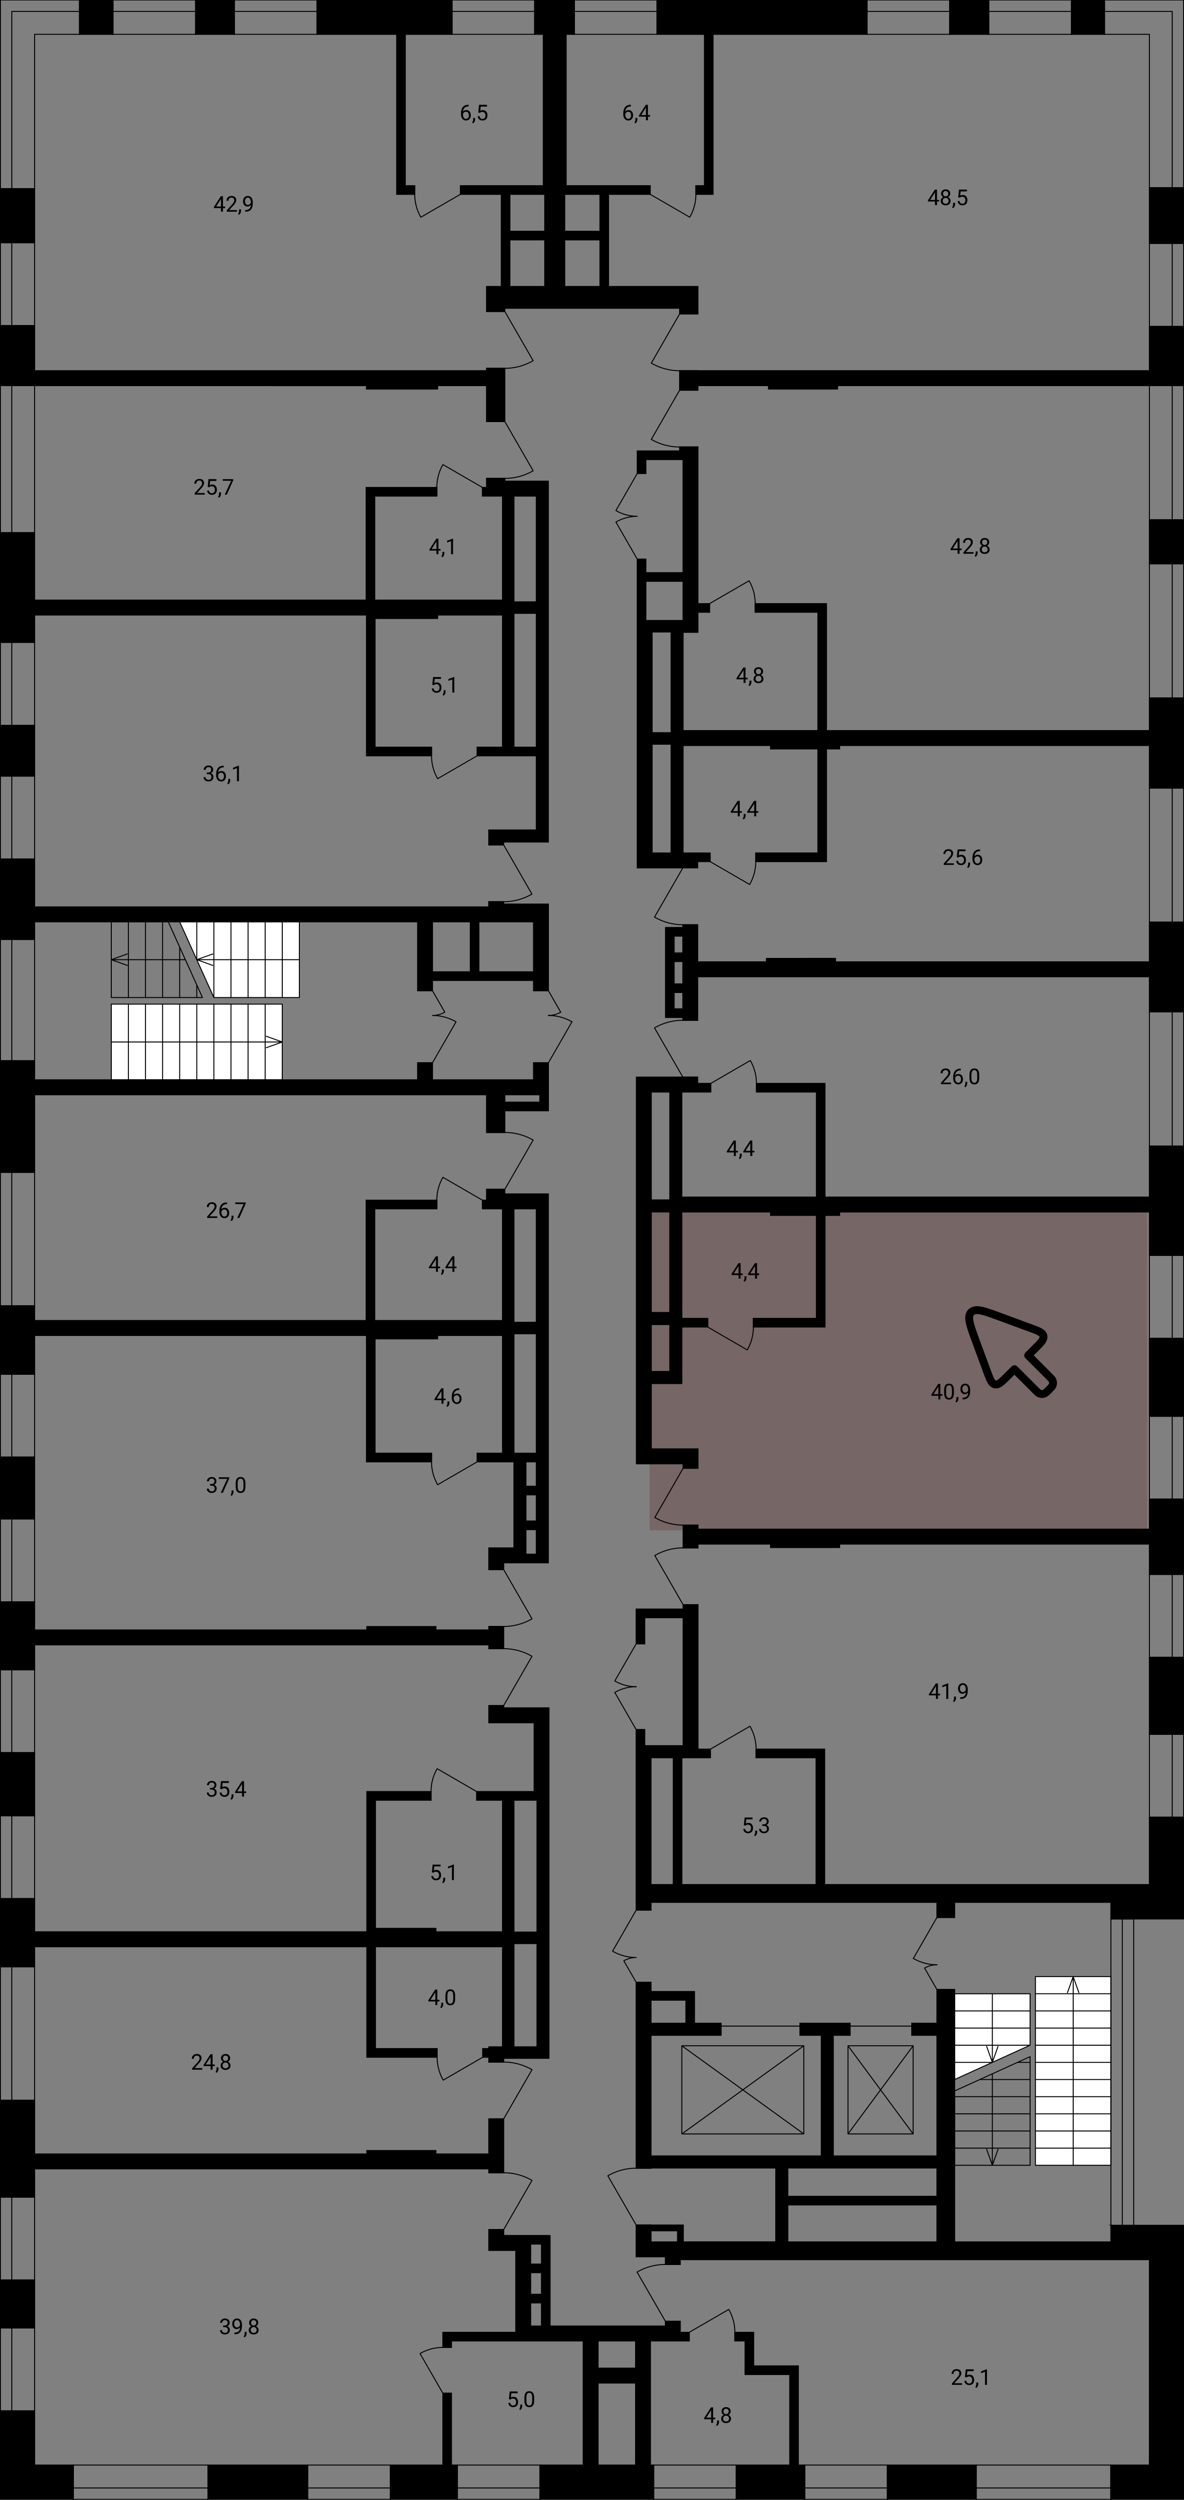 <svg xmlns="http://www.w3.org/2000/svg" width="226" height="477" fill="none"><rect width="100%" height="100%" fill="#808080" stroke="none"/><g clip-path="url(#a)"><path fill="#560300" fill-opacity=".2" d="M124 231h95v61h-95z"/><path fill="#fff" fill-rule="evenodd" d="M21.242 191.606h32.636v14.449H21.242z" clip-rule="evenodd"/><path stroke="#000" stroke-linecap="round" stroke-linejoin="round" stroke-width=".184" d="M24.507 191.606v14.449m3.262-14.449v14.449m3.264-14.449v14.449m3.263-14.449v14.449m3.264-14.449v14.449m3.263-14.449v14.449m3.264-14.449v14.449m3.263-14.449v14.449m3.264-14.449v14.449m.217-6.135 3.047-1.091m0 0-3.047-1.091m3.047 1.091H21.242m32.636-7.223H21.242v14.449h32.636z"/><path fill="#fff" fill-rule="evenodd" d="M57.142 190.347H40.824l-6.527-14.448h22.845z" clip-rule="evenodd"/><path stroke="#000" stroke-linecap="round" stroke-linejoin="round" stroke-width=".184" d="M40.823 190.347h16.318v-14.448H34.296zm0 0v-14.448m13.055 14.448v-14.448m-3.264 14.448v-14.448m-3.264 14.448v-14.448m-3.263 14.448v-14.448m-6.527 7.223v-7.223m0 7.223 3.046-1.091m-3.046 1.091 3.046 1.091m-3.046-1.091H57.14m-19.581 7.225v-2.409m-3.264 2.409v-9.632m-3.263 9.632v-14.448m-3.264 14.448v-14.448m-3.262 14.448v-14.448m-.219 6.132-3.046 1.091m0 0 3.046 1.091m-3.046-1.091h14.142m3.264 7.225-6.528-14.448H21.242v14.448z"/><path fill="#fff" fill-rule="evenodd" d="M197.643 413.175v-36.007h14.405v36.007z" clip-rule="evenodd"/><path stroke="#000" stroke-linecap="round" stroke-linejoin="round" stroke-width=".184" d="M197.643 409.901h14.405m-14.405-3.273h14.405m-14.405-3.274h14.405m-14.405-3.273h14.405m-14.405-3.273h14.405m-14.405-3.273h14.405m-14.405-3.274h14.405m-14.405-3.274h14.405m-14.405-3.272h14.405m-14.405-3.274h14.405m-6.114-.217-1.088-3.057m-1.088 3.057 1.089-3.056v36.007m-7.204-36.007v36.007h14.405v-36.007z"/><path fill="#fff" fill-rule="evenodd" d="M196.621 380.441v9.82l-14.406 6.547v-16.367z" clip-rule="evenodd"/><path stroke="#000" stroke-linecap="round" stroke-linejoin="round" stroke-width=".184" d="M196.621 390.261v-9.82h-14.406v16.367zm0 0h-14.406m14.406-6.546h-14.406m14.406 3.272h-14.406m7.202 6.548h-7.202m7.202 0-1.088-3.056m1.088 3.056 1.088-3.056m-1.088 3.056v-13.094m7.204 13.094h-2.402m2.402 3.273h-9.604m9.604 3.273h-14.406m14.406 3.273h-14.406m14.406 3.274h-14.406m14.406 3.273h-14.406m6.114.218 1.088 3.056m0 0 1.088-3.056m-1.088 3.056v-17.458M21.561 2.182h15.772m-15.772 0v4.364h15.772V2.183m-15.772 0V0h15.772v2.182m7.415 0H60.52m-15.772 0v4.364H60.52V2.183m-15.772 0V0H60.52v2.182m25.759 0h15.772m-15.772 0v4.364h15.772V2.183m-15.772 0V0h15.772v2.182m7.588 0h15.771m-15.771 0v4.364h15.771V2.183m-15.771 0V0h15.771v2.182m40.088 0h15.771m-15.771 0v4.364h15.771V2.183m-15.771 0V0h15.771v2.182m7.484 0h15.774m-15.774 0v4.364h15.774V2.183m-15.774 0V0h15.774v2.182m-189.353 0H2.254v33.829m12.92-33.829v4.364H6.605v29.465h-4.35M15.173 2.182V0H.078v36.01h2.176M210.828 2.182h12.921m-12.921 0v4.364h8.57v29.267h4.351m-12.921-33.63V0h15.097v35.813h-2.176m0 10.651v15.82m0-15.82h-4.351v15.82h4.351m0-15.82h2.176v15.82h-2.176m0 11.295v25.594m0-25.594h-4.351v25.594h4.351m0-25.594h2.176v25.594h-2.176m0 8.413v25.594m0-25.594h-4.351v25.594h4.351m0-25.594h2.176v25.594h-2.176m0 17.19v25.595m0-25.595h-4.351v25.595h4.351m0-25.595h2.176v25.595h-2.176m0 17.118v25.596m0-25.596h-4.351v25.596h4.351m0-25.596h2.176v25.596h-2.176m0 20.875v15.82m0-15.82h-4.351v15.82h4.351m0-15.82h2.176v15.82h-2.176m0 14.864v15.821m0-15.821h-4.351v15.821h4.351m0-15.821h2.176v15.821h-2.176m0 14.363v15.819m0-15.819h-4.351v15.819h4.351m0-15.819h2.176v15.819h-2.176m0 14.692v15.82m0-15.82h-4.351v15.82h4.351m0-15.82h2.176v15.82h-2.176m0-310.94V2.183m-54.368 472.558h-15.772m15.772 0v-4.365h-15.772v4.365m15.772 0v2.182h-15.772v-2.182m-13.068 0h-15.772m15.772 0v-4.365h-15.772v4.365m15.772 0v2.182h-15.772v-2.182m-21.709 0H87.287l.001-.763v-3.602h15.772v4.365m0 0v2.182H87.287l.001-2.182m-12.78 0H58.735v-4.365h15.773v4.365m0 0v2.182H58.735v-2.182m-19.034 0H14.004m25.697 0v-4.365H14.004v4.365m25.697 0v2.182H14.004v-2.182m198.028 0h-25.697m25.697 0v-4.365h-25.697v4.365m25.697 0v2.182h-25.697v-2.182M2.255 460.033v-15.819m0 15.819h4.35v-15.819h-4.35m0 15.819H.077v-15.819h2.176m0-9.148v-15.82m0 15.82h4.351v-15.82h-4.35m0 15.82H.077v-15.82h2.176m0-56.954v-15.819m0 15.819h4.351v-15.819h-4.35m0 15.819H.077v-15.819h2.176m0-12.039v-15.821m0 15.821h4.351v-15.821h-4.35m0 15.821H.077v-15.821h2.176M.078 289.839v15.82h2.176m4.351-15.82v15.82h-4.35m0 0v-15.82m-2.177-.001h6.527m-4.35-11.797v-15.818m0 15.818h4.35v-15.818h-4.35m0 15.818H.077v-15.818h2.176m0-13.048v-25.477m0 25.477h4.351v-25.477h-4.35m0 25.477H.077v-25.477h2.176M.078 179.266V202.4h2.176m4.351-23.134V202.4h-4.35m0 0v-23.134m-2.177 0h6.527m-4.35-15.355v-15.82m0 15.82h4.35v-15.82h-4.35m0 15.82H.077v-15.82h2.176m0-9.684v-15.819m0 15.819h4.351v-15.819l-3.59-.001-.76.001m0 15.819H.077v-15.819h2.176m0-20.941V73.579m0 28.068h4.351V73.579h-4.35m0 28.068H.077V73.579h2.176m0-11.448V46.31m0 15.82h4.351V46.31h-4.35m0 15.82H.077V46.31h2.176m0 354.449v-25.477m0 25.477h4.351v-25.477h-4.35m0 25.477H.077v-25.477h2.176m90.623-305h3.481c1.899 0 3.765-.502 5.409-1.454l-5.41-9.397h-3.48m0 31.852h3.481c1.899 0 3.765-.5 5.409-1.453l-5.41-9.397h-3.48m8.659 90.176a10.8 10.8 0 0 1-5.41 1.454H93.3m8.237-1.454-5.41-9.397H93.3m11.377 32.555c1.581 0 3.134.42 4.503 1.212m87.442 197.464-14.406 6.546v14.185h14.406z"/><path stroke="#000" stroke-linecap="round" stroke-linejoin="round" stroke-width=".184" d="M104.673 193.769c.828 0 1.641-.219 2.358-.633l-2.358-4.096h-2.828m7.332 5.94-4.504 7.823h-2.828M79.162 35.44v1.636c0 1.536.403 3.044 1.168 4.373l7.55-4.372V35.44m44.949 0v1.636a8.75 8.75 0 0 1-1.168 4.373l-7.55-4.372V35.44m9.1 35.302h-3.482c-1.897 0-3.764-.502-5.408-1.454l5.408-9.396h3.482m0 25.402h-3.482c-1.897 0-3.764-.5-5.408-1.454l5.408-9.397h3.482m-9.936 32.26h-1.632l-4.079-7.087a8.14 8.14 0 0 1 4.079-1.096 8.15 8.15 0 0 1-4.079-1.096l4.079-7.087h1.632m-39.898 4.32v-1.636c0-1.536.403-3.044 1.168-4.373l7.55 4.373v1.636m-9.725 47.918v1.637c0 1.535.403 3.043 1.169 4.373l7.55-4.372v-1.638m-8.544 51.194c1.58 0 3.134.419 4.504 1.211M82.545 193.768a4.7 4.7 0 0 0 2.358-.632l-2.358-4.096h-2.828m7.332 5.94-4.504 7.823h-2.828m13.158 13.29h3.481c1.9 0 3.765.5 5.41 1.453l-5.41 9.397h-3.481m-9.497 3.714v-1.637c0-1.534.402-3.042 1.167-4.37l7.55 4.37v1.637m-8.556 52.657a8.77 8.77 0 0 1-1.168-4.374v-1.637m1.168 6.01 7.55-4.373v-1.637m2.22 33.052h2.83c1.898 0 3.763-.501 5.408-1.453l-5.409-9.399H93.31m0 15.09h2.828c1.899 0 3.764.502 5.409 1.453l-5.409 9.397H93.31m0 68.032h2.828c1.899 0 3.764.502 5.409 1.454l-5.409 9.396H93.31m0 10.272h2.828c1.899 0 3.764.5 5.409 1.454l-5.409 9.396H93.31m-11.033-81.944v-1.636c0-1.535.403-3.043 1.168-4.373l7.55 4.373v1.636m-7.559 47.41v1.638c0 1.535.403 3.043 1.168 4.373l7.55-4.374v-1.637m-5.986 57.013h-1.632c-1.53 0-3.034.404-4.36 1.171l4.36 7.576h1.632m54.103-11.626a8.77 8.77 0 0 0-1.168-4.372l-7.55 4.373v1.637m8.718-1.637v1.637m-15.338-271.687a10.8 10.8 0 0 0 5.409 1.455h2.828m-8.237-1.454 5.409-9.397h2.828m0 29.083h-2.828c-1.899 0-3.765.501-5.409 1.453l5.409 9.4h2.828m.054 89.824h-2.829a10.8 10.8 0 0 0-5.408 1.453l5.408 9.397h2.829m0-15.197h-2.829a10.8 10.8 0 0 1-5.408-1.454l5.408-9.396h2.829m-11.793 93.356a9 9 0 0 1-4.504-1.208M119.075 374.156a4.7 4.7 0 0 1 2.357-.635m-4.504-1.208 4.504-7.826h2.829m-5.187 9.67 2.358 4.096h2.829m0 35.474h-2.829c-1.899 0-3.764.501-5.409 1.453l5.409 9.397h2.829m5.579 7.517h-1.741l-1.088.001c-1.899 0-3.765.501-5.409 1.455l5.409 9.396h2.829m14.481-107.545v-1.637a8.76 8.76 0 0 0-1.168-4.371l-7.55 4.371v1.637m-18.25-12.452a8.14 8.14 0 0 1 4.079-1.098"/><path stroke="#000" stroke-linecap="round" stroke-linejoin="round" stroke-width=".184" d="M121.431 321.852a8.13 8.13 0 0 1-4.079-1.097l4.079-7.087h1.633m-5.712 9.281 4.079 7.086h1.633m19.922-219.218a8.8 8.8 0 0 1 1.166 4.372v1.637m-1.166-6.009-7.552 4.372v1.637m8.825 45.939v1.637a8.8 8.8 0 0 1-1.168 4.372l-7.552-4.372v-1.637m8.265 88.813v1.636a8.77 8.77 0 0 1-1.168 4.373l-7.55-4.373v-1.636m8.131-49.214a8.77 8.77 0 0 1 1.168 4.373v1.637m-1.168-6.009-7.55 4.373v1.636m43.174 166.538a8.97 8.97 0 0 1-4.503-1.211"/><path stroke="#000" stroke-linecap="round" stroke-linejoin="round" stroke-width=".184" d="M178.843 374.912a4.7 4.7 0 0 0-2.359.633l2.359 4.096h3.372m-7.876-5.94 4.504-7.824h3.372m-29.516 20.738H137.62m15.079 0v1.746m0-1.746v-.545m-15.079.545v1.746m0-1.746v-.545m36.43.545h-11.786m11.786 0v1.746m0-1.746v-.545m-11.786.545v1.746m0-1.746v-.545m51.96-19.911v58.468m0-58.468h-2.176v58.468h2.176m0-58.468h2.175v58.468h-2.175m-84.079-34.261h23.283l-23.283 16.822m0-16.822v16.822m0-16.822 23.283 16.822m-23.283 0h23.283m0 0v-16.821m8.437-.001h12.434l-12.434 16.822m0-16.822v16.822m0-16.822 12.434 16.822m-12.434 0h12.434m0 0v-16.821"/><path fill="#000" stroke="#000" stroke-miterlimit="10" stroke-width=".2" d="M15.172 0h6.386v6.547h-6.385zM37.33 0h7.415v6.547H37.33zm143.936 0h7.484v6.547h-7.483zm23.258 0h6.301v6.547h-6.301z"/><path fill="#000" fill-rule="evenodd" stroke="#000" stroke-miterlimit="10" stroke-width=".2" d="M219.396 359.612h-61.991v-25.848H144.32v1.637h11.453v24.211h-25.621v-24.211h5.45v-1.637h-2.377v-27.552h-2.829v.829h-8.964v6.627h1.631v-4.99h7.333v24.431h-7.333v-3.075h-1.631v34.453h2.828v-1.493h54.582v2.884h3.372v-2.883h29.834v3.164h13.875v-19.406h-6.527zm-95.135 0v-24.211h4.26v24.211z" clip-rule="evenodd"/><path fill="#000" stroke="#000" stroke-miterlimit="10" stroke-width=".2" d="M219.396 316.241h6.528v14.692h-6.528z"/><path fill="#000" fill-rule="evenodd" stroke="#000" stroke-miterlimit="10" stroke-width=".2" d="M219.397 291.796h-86.172v-.781h-2.829v4.347h2.83v-.729h13.86v.654h13.177v-.654h59.134v5.789h6.527v-14.363h-6.527z" clip-rule="evenodd"/><path fill="#000" stroke="#000" stroke-miterlimit="10" stroke-width=".2" d="M219.396 255.374h6.528v14.864h-6.528z"/><path fill="#000" fill-rule="evenodd" stroke="#000" stroke-miterlimit="10" stroke-width=".2" d="M219.396 228.425H157.47v-21.687h-13.085v1.636h11.454v20.051h-25.7v-20.051h5.529v-1.636h-2.498v-1.201h-11.691v73.777h8.917v.85h2.829v-3.687h-8.918v-12.478h5.832v-10.785h4.948v-1.637h-4.948v-20.315h16.947v.654h8.753v19.661h-12.035v1.637h13.666v-21.298h2.792v-.654h59.134v8.291h6.527v-20.874h-6.527zm-91.541-20.051v20.593h-3.548v-20.593zm0 22.885v19.191h-3.548v-19.191zm-3.548 30.449v-8.967h3.548v8.967zm95.089-78.168h-59.92v-.654H146.3v.654h-13.13v-7.087h-2.828v.532h-3.303v17.158h3.303v.542h2.828v-8.308h86.226v6.705h6.527v-17.118h-6.527v7.576Zm-89.054 8.967h-1.671v-3.122h1.671zm0-4.759h-1.671v-4.272h1.671zm0-5.91h-1.671v-3.216h1.671zm89.054-42.424h-61.645v-24.225h-13.598v1.637h11.966v22.588h-25.736v-18.762h2.829v-3.826h2.223v-1.637h-2.223V85.294h-3.482v.76h-8.086v4.283h1.632V87.69h7.107v21.592h-7.107v-2.579h-1.632v58.899h11.526v-1.2h2.37v-1.637h-5.157v-20.514h16.703v.655h9.033v19.859H144.26v1.637h13.491v-21.496h2.51v-.655h59.135v8.119h6.527v-17.19h-6.527zm-96.12-28.495h7.107v7.487h-7.107zm4.822 9.669v19.232h-3.625v-19.232zm-3.625 42.177v-20.762h3.625v20.762z" clip-rule="evenodd"/><path fill="#000" stroke="#000" stroke-miterlimit="10" stroke-width=".2" d="M219.396 99.173h6.528v8.413h-6.528z"/><path fill="#000" fill-rule="evenodd" stroke="#000" stroke-miterlimit="10" stroke-width=".2" d="M219.396 70.742H129.73v3.7h3.482v-.864h13.48v.655h13.176v-.655h66.055V62.283h-6.527z" clip-rule="evenodd"/><path fill="#000" stroke="#000" stroke-miterlimit="10" stroke-width=".2" d="M219.396 35.813h6.527v10.651h-6.527zM39.699 470.376h19.035v6.547H39.699zm129.681 0h16.952v6.547H169.38z"/><path fill="#000" fill-rule="evenodd" stroke="#000" stroke-miterlimit="10" stroke-width=".2" d="M6.605 460.033H.078v16.89h13.926v-6.547H6.605z" clip-rule="evenodd"/><path fill="#000" stroke="#000" stroke-miterlimit="10" stroke-width=".2" d="M.078 36.01h6.527v10.3H.078z"/><path fill="#000" fill-rule="evenodd" stroke="#000" stroke-miterlimit="10" stroke-width=".2" d="M6.605 117.355h63.352v26.857h12.416v-1.637H71.589V118.01h11.937v-.655h12.399v25.22h-4.834v1.637h11.285v14.164h-9.077v2.837h2.828v-.546h8.534V91.82h-8.302v-.536h-3.482v1.736h-.78v1.637h3.828v19.861h-24.4v-19.86H83.38V93.02H69.894v21.498H6.604v-12.871H.078v20.94h6.527zm91.496 25.22v-25.547h4.275v25.547zm4.275-47.918v20.189h-4.275V94.657z" clip-rule="evenodd"/><path fill="#000" stroke="#000" stroke-miterlimit="10" stroke-width=".2" d="M.078 138.407h6.527v9.684H.078z"/><path fill="#000" fill-rule="evenodd" stroke="#000" stroke-miterlimit="10" stroke-width=".2" d="M6.605 175.899H79.72v13.141h2.828v-1.96h19.3v1.96h2.829v-16.525h-8.55v-.451h-2.828v.997H6.606v-9.15H.078v15.355h6.527zm86.694 0h8.548v9.544H91.408v-9.544zm-3.524 0v9.544h-7.228v-9.544h7.23zm-83.17 32.993h86.272v7.201h3.482v-4.142h8.317v-9.148h-2.829v3.252h-19.3v-3.252h-2.828v3.252H6.605V202.4H.078v21.298h6.527zm96.439 0v1.422h-6.685v-1.422zM6.605 254.82h63.352v24.12h12.416v-1.636H71.589v-21.829h11.937v-.654h12.399v22.483h-4.834v1.636h7.01v16.43h-4.79v4.133h2.829v-1.296h8.521V227.82h-8.302v-.878h-3.482v2.079h-.78v1.636h3.828v21.326h-24.4v-21.326H83.38v-1.636H69.894v22.964H6.604v-2.809H.078v13.048h6.527v-7.404Zm91.496 22.484v-22.809h4.275v22.809zm4.275 1.636v4.663h-1.991v-4.663zm0 6.301v4.996h-1.991v-4.996zm-1.991 11.329v-4.696h1.991v4.696zm1.991-65.913v21.656h-4.275v-21.656z" clip-rule="evenodd"/><path fill="#000" stroke="#000" stroke-miterlimit="10" stroke-width=".2" d="M.078 278.041h6.527v11.797H.078z"/><path fill="#000" fill-rule="evenodd" stroke="#000" stroke-miterlimit="10" stroke-width=".2" d="M6.605 313.865h86.707v.728h2.828v-4.238H93.31v.673H83.203v-.654H70.027v.654H6.605v-5.369H.078v12.954h6.527z" clip-rule="evenodd"/><path fill="#000" stroke="#000" stroke-miterlimit="10" stroke-width=".2" d="M.078 334.434h6.527v12.039H.078z"/><path fill="#000" fill-rule="evenodd" stroke="#000" stroke-miterlimit="10" stroke-width=".2" d="M6.605 371.461h63.422v21.089h13.411v-1.637h-11.78v-19.452h24.266v19.11h-2.613v.342h-1.156v1.637h1.156v.925h2.828v-.722h8.645V325.89h-8.645v-.446h-2.828v3.283h8.644v13.14H90.997v1.636h4.927v25.121H83.202v-.654H71.66v-24.467h10.62v-1.636H70.026v26.757H6.605v-6.332H.078v12.991h6.527zm91.496 19.11v-19.708h4.399v19.708zm4.399-47.068v25.178h-4.4v-25.178z" clip-rule="evenodd"/><path fill="#000" stroke="#000" stroke-miterlimit="10" stroke-width=".2" d="M.078 435.066h6.527v9.148H.078z"/><path fill="#000" fill-rule="evenodd" stroke="#000" stroke-miterlimit="10" stroke-width=".2" d="M69.957 73.58v.654h13.57v-.655h9.35v6.856h3.482V70.283h-3.482v.46H6.605V62.13H.078v11.447zm5.767-36.503h3.44V35.44h-1.81V6.547h8.925V0H60.52v6.547h15.204zm58.744-1.637h-1.636v1.637h3.268V6.547h29.398V0H125.41v6.547h9.058zM95.69 54.673h-2.813v4.758h3.482v-.613h33.373v1.073h3.48v-5.22h-17.06V37.078h7.961V35.44h-16.051V6.547h1.577V0h-7.588v6.547h1.66V35.44H87.884v1.637h7.807v17.597zm1.632 0V45.77h6.661v8.902zm10.469 0V45.77h6.73v8.902h-6.731zm6.73-17.596v7.058h-6.731v-7.058zm-10.81 0h.272v7.058h-6.661v-7.058zm-10.4 376.778v.742h2.829v-10.271H93.31v6.692H83.203v-.654H70.027v.654H6.605V400.76H.078v18.486h6.527v-5.391zm36.53 29.992v-.901h-2.829v.901h-22.02v-17.278H96.14v-1.122H93.31v3.959h5.143v15.642H84.537v2.878h1.632v-1.241h25.156v23.691h-8.267v6.547h21.71v-6.547h-.618v-23.691h7.404v-1.637h-1.714zm-26.481-6.053h-2.078v-4.135h2.078zm0-9.588v3.817h-2.078v-3.817zm-2.078 15.642v-4.417h2.078v4.417zm12.872 26.528v-15.654h7.169v15.654zm7.169-18.491h-7.169v-5.2h7.169zm-35.153 4.788h-1.632v13.703h-10.03v6.547h12.78v-6.547H86.17zm66.211-5.22h-8.529v-6.405h-3.579v1.637h1.947v6.405h8.529v17.286h-10.208v6.547h13.068v-6.547h-1.228zm59.667-26.826v3.164h-29.833v-48.15h-3.371v6.428h-4.794v2.292h4.794v23.031h-19.793v-23.031h3.214v-2.292H152.7v2.292h4.066v23.031h-32.505v-23.031h13.359v-2.292h-5.062v-6.046h-8.297v-1.771h-2.828v35.474h2.828v-.043h23.822v14.108H130.42v-3.214h-8.988v6.051h5.579v1.466h2.829v-.921h89.557v39.203h-7.367v6.547h13.894v-52.296h-13.876Zm-87.787-42.968h6.665v4.41h-6.665zm0 46.132v-2.123h5.071v2.123zm54.583-14.108v5.416h-28.476v-5.416zm-28.476 14.108v-7.055h28.476v7.055z" clip-rule="evenodd"/><path fill="#000" d="M42.556 39.4h.409v.307h-.41v.687h-.376v-.687h-1.343v-.22l1.32-2.05h.4zm-1.294 0h.917v-1.45l-.044.082zm3.965.994h-1.932v-.27l1.02-1.137a2.5 2.5 0 0 0 .313-.42.7.7 0 0 0 .087-.334.53.53 0 0 0-.14-.38.49.49 0 0 0-.373-.147q-.28 0-.434.159-.155.16-.156.443h-.374q0-.407.262-.66.262-.25.702-.252.411 0 .65.217a.74.74 0 0 1 .239.575q0 .438-.555 1.04l-.79.86h1.48zm.423.589-.213-.146a1 1 0 0 0 .199-.549v-.34h.366v.296a.9.9 0 0 1-.1.41 1 1 0 0 1-.252.329m2.222-1.889a.9.9 0 0 1-.28.226.75.75 0 0 1-.358.085.8.8 0 0 1-.444-.126.8.8 0 0 1-.292-.354 1.2 1.2 0 0 1-.104-.505q0-.297.113-.534a.82.82 0 0 1 .318-.364.9.9 0 0 1 .482-.126.82.82 0 0 1 .69.328q.252.328.252.895v.11q0 .862-.34 1.26-.34.397-1.027.407h-.073v-.319h.08q.463-.008.712-.243.25-.233.271-.74m-.577 0a.58.58 0 0 0 .348-.115.67.67 0 0 0 .232-.287v-.15q0-.37-.16-.6-.161-.233-.405-.233a.48.48 0 0 0-.397.19q-.15.19-.15.501 0 .303.145.499a.46.46 0 0 0 .387.195m42.152-19.103v.319h-.069q-.437.008-.696.26-.26.252-.3.708.232-.267.636-.268.383 0 .614.272.23.273.23.703 0 .457-.248.731-.247.274-.665.274a.84.84 0 0 1-.686-.326q-.264-.325-.264-.84v-.143q0-.817.348-1.248.346-.432 1.033-.442zm-.491 1.332a.6.6 0 0 0-.355.115.6.6 0 0 0-.225.291v.139q0 .364.165.589a.49.49 0 0 0 .408.223.48.48 0 0 0 .398-.187.78.78 0 0 0 .145-.49.78.78 0 0 0-.147-.492.47.47 0 0 0-.39-.188m1.376 2.215-.213-.146a.97.97 0 0 0 .198-.547v-.34h.367v.294a.9.9 0 0 1-.1.41 1 1 0 0 1-.252.33m.96-2.07.15-1.475h1.51v.347H91.76l-.09.806a.95.95 0 0 1 .492-.127q.403 0 .64.266.237.268.237.723 0 .456-.246.719t-.687.263q-.392 0-.638-.217-.248-.217-.282-.601h.355a.6.6 0 0 0 .18.383c.108.09.245.135.385.129a.5.5 0 0 0 .41-.18q.149-.178.148-.492a.7.7 0 0 0-.16-.477.55.55 0 0 0-.428-.18.6.6 0 0 0-.385.109l-.1.08zm29.129-1.477v.319h-.069q-.436.008-.696.26-.258.252-.299.708.233-.267.635-.268.385 0 .614.272.231.273.231.703 0 .457-.248.731t-.666.274a.84.84 0 0 1-.686-.326q-.263-.325-.263-.84v-.143q0-.817.348-1.248.346-.432 1.033-.442zm-.491 1.332a.6.6 0 0 0-.354.115.6.6 0 0 0-.225.291v.139q0 .364.164.589a.49.49 0 0 0 .408.223.47.47 0 0 0 .398-.187.77.77 0 0 0 .146-.49.78.78 0 0 0-.148-.492.47.47 0 0 0-.389-.188m1.376 2.215-.212-.146a1 1 0 0 0 .198-.547v-.34h.367v.294a.9.9 0 0 1-.1.41 1 1 0 0 1-.253.33m2.369-1.582h.409v.308h-.409v.685h-.376v-.686h-1.343v-.22l1.32-2.05h.399zm-1.293 0h.917v-1.45l-.045.082zm56.468 16.186h.41v.306h-.41v.687h-.376v-.686h-1.343v-.221l1.32-2.05h.399zm-1.293 0h.917v-1.45l-.045.08zm3.82-1.192a.7.7 0 0 1-.116.394.8.8 0 0 1-.315.27.85.85 0 0 1 .366.29.74.74 0 0 1 .134.433q0 .384-.258.611-.258.228-.68.227-.425 0-.68-.228a.77.77 0 0 1-.257-.61q0-.24.131-.433a.8.8 0 0 1 .361-.292.77.77 0 0 1-.31-.27.7.7 0 0 1-.113-.392q0-.374.239-.593.239-.22.629-.22t.63.22q.239.22.239.593m-.305 1.38a.545.545 0 0 0-.346-.526.6.6 0 0 0-.221-.036.55.55 0 0 0-.407.154.547.547 0 0 0-.152.407q0 .252.149.396.15.144.414.144.263 0 .413-.145.15-.146.15-.395m-.564-1.883a.48.48 0 0 0-.357.136.5.5 0 0 0-.136.373.504.504 0 0 0 .134.363.48.48 0 0 0 .359.14.48.48 0 0 0 .36-.138.5.5 0 0 0 .135-.364.52.52 0 0 0-.14-.368.48.48 0 0 0-.355-.142m1.436 3.276-.212-.146a1 1 0 0 0 .198-.547v-.34h.367v.294a.94.94 0 0 1-.1.411 1 1 0 0 1-.253.328m.959-2.07.15-1.475h1.511v.347h-1.193l-.089.806c.15-.086.32-.13.492-.127q.403 0 .64.267t.237.722q0 .457-.246.72-.246.261-.688.262-.39.001-.637-.217-.247-.217-.281-.601h.353q.036.255.181.383c.108.09.245.135.384.129a.5.5 0 0 0 .411-.179q.149-.18.149-.493a.69.69 0 0 0-.161-.476.55.55 0 0 0-.429-.18.6.6 0 0 0-.385.108l-.099.081zm.253 67.01h.409v.307h-.409v.686h-.376v-.686h-1.343v-.221l1.32-2.049h.399zm-1.294 0h.917v-1.45l-.044.082zm3.965.993h-1.932v-.269l1.021-1.138q.226-.258.313-.419a.7.7 0 0 0 .086-.334.53.53 0 0 0-.14-.38.48.48 0 0 0-.372-.148q-.28 0-.435.16-.155.159-.155.443h-.374q0-.41.262-.66t.702-.252q.41 0 .649.217.24.215.239.575 0 .438-.554 1.039l-.791.859h1.481zm.422.589-.211-.146a1 1 0 0 0 .198-.548v-.34h.367v.295a.94.94 0 0 1-.1.411 1 1 0 0 1-.254.328m2.576-2.774a.7.7 0 0 1-.116.394.8.8 0 0 1-.315.27.84.84 0 0 1 .365.29c.09.127.137.278.135.433q0 .384-.258.611-.258.228-.68.228-.425 0-.681-.228a.78.78 0 0 1-.256-.611q0-.239.131-.433a.8.8 0 0 1 .361-.292.76.76 0 0 1-.31-.27.7.7 0 0 1-.113-.392q0-.374.238-.593.24-.219.63-.219t.629.22q.24.218.24.592m-.306 1.379a.54.54 0 0 0-.345-.524.6.6 0 0 0-.221-.036.55.55 0 0 0-.407.154.54.54 0 0 0-.152.406q0 .253.149.396t.413.144q.264 0 .414-.145a.52.52 0 0 0 .149-.395m-.563-1.882a.48.48 0 0 0-.356.136.5.5 0 0 0-.138.374.5.5 0 0 0 .135.364.48.48 0 0 0 .359.139.48.48 0 0 0 .36-.139.51.51 0 0 0 .135-.364.51.51 0 0 0-.14-.368.484.484 0 0 0-.355-.142M39.083 94.383h-1.932v-.27l1.021-1.137q.226-.258.313-.42a.7.7 0 0 0 .086-.333.53.53 0 0 0-.14-.38.49.49 0 0 0-.372-.148q-.28 0-.435.16-.155.158-.155.442h-.374q0-.407.262-.66.262-.25.702-.251.41 0 .649.216.24.217.24.575 0 .439-.556 1.04l-.79.86h1.481zm.56-1.482.15-1.474h1.51v.346h-1.191l-.09.807c.15-.086.32-.13.493-.128q.402 0 .64.267.236.266.236.723t-.245.719q-.247.263-.687.263-.392 0-.638-.217-.248-.218-.282-.601h.354q.035.253.18.383c.108.09.246.135.386.128a.5.5 0 0 0 .41-.179q.148-.177.148-.493a.7.7 0 0 0-.16-.476.55.55 0 0 0-.429-.18q-.245 0-.385.108l-.1.081zm2.183 2.07-.212-.145a1 1 0 0 0 .198-.548v-.34h.367v.295a.9.9 0 0 1-.1.41 1 1 0 0 1-.253.329m2.691-3.333-1.222 2.745h-.392l1.217-2.648h-1.596v-.308h1.993zm-5.055 55.77h.28q.266-.003.418-.139a.47.47 0 0 0 .152-.368q0-.52-.517-.52a.54.54 0 0 0-.387.139.48.48 0 0 0-.145.369h-.375a.76.76 0 0 1 .257-.585.93.93 0 0 1 .65-.231q.417 0 .654.221t.237.615a.65.65 0 0 1-.124.374.75.75 0 0 1-.34.269c.15.043.282.133.376.257.091.127.138.28.133.436q0 .399-.26.631-.258.234-.673.234t-.676-.225a.75.75 0 0 1-.26-.594h.376q.001.232.152.373.153.14.407.14.272 0 .415-.142.144-.143.145-.408a.5.5 0 0 0-.158-.397q-.159-.136-.456-.142h-.281zm3.245-1.297v.319h-.07q-.436.008-.696.26-.258.252-.299.708.233-.268.636-.268.383 0 .614.272.23.273.23.704 0 .456-.248.73t-.665.274a.84.84 0 0 1-.687-.326q-.263-.326-.263-.839v-.144q0-.817.348-1.248.345-.432 1.033-.442zm-.491 1.332a.6.6 0 0 0-.355.115.6.6 0 0 0-.225.292v.137q0 .366.164.59a.49.49 0 0 0 .409.223.47.47 0 0 0 .397-.187.77.77 0 0 0 .146-.49.78.78 0 0 0-.147-.492.477.477 0 0 0-.39-.188m1.376 2.216-.213-.147a1 1 0 0 0 .199-.547v-.34h.366v.295a.9.9 0 0 1-.1.41 1 1 0 0 1-.252.329m2.018-.589h-.377v-2.504l-.755.277v-.34l1.073-.404h.059zm-4.14 83.333h-1.93v-.269l1.02-1.138q.227-.258.312-.42a.7.7 0 0 0 .086-.334.53.53 0 0 0-.14-.379.48.48 0 0 0-.372-.148q-.279 0-.434.159-.155.16-.155.444h-.375q0-.409.263-.66.262-.251.701-.252.412 0 .65.217a.74.74 0 0 1 .24.575q0 .437-.556 1.039l-.79.86h1.481zm1.86-2.959v.319h-.07q-.437.008-.696.26-.26.252-.3.709.234-.269.636-.269.384 0 .614.273.23.272.23.703 0 .457-.247.731-.248.274-.666.274a.84.84 0 0 1-.686-.326q-.264-.327-.263-.839v-.144q0-.817.347-1.248.347-.433 1.034-.443zm-.492 1.332a.6.6 0 0 0-.355.116.6.6 0 0 0-.224.291v.138q0 .365.164.589a.49.49 0 0 0 .408.223.47.47 0 0 0 .398-.187.77.77 0 0 0 .145-.489.8.8 0 0 0-.147-.493.48.48 0 0 0-.39-.187zm1.376 2.216-.212-.146a1 1 0 0 0 .198-.548v-.34h.366v.295a.9.9 0 0 1-.1.41 1 1 0 0 1-.252.329m2.69-3.334-1.22 2.745h-.393l1.217-2.648h-1.595v-.308h1.992zm-6.82 53.52h.281a.62.62 0 0 0 .418-.141.47.47 0 0 0 .151-.368q0-.519-.516-.519a.54.54 0 0 0-.388.138.49.49 0 0 0-.145.37h-.374q0-.351.256-.584a.93.93 0 0 1 .651-.233q.417 0 .654.222.237.22.236.616a.65.65 0 0 1-.124.373.76.76 0 0 1-.34.27c.15.042.282.132.377.256a.7.7 0 0 1 .133.436q0 .4-.26.632-.258.233-.674.234-.416 0-.675-.226a.74.74 0 0 1-.26-.595h.376q0 .234.152.373.152.141.407.141.271 0 .415-.142.144-.143.144-.408a.5.5 0 0 0-.158-.396q-.157-.138-.456-.142h-.28zm3.679-1.085-1.221 2.746h-.393l1.217-2.648H41.77v-.309h1.992zm.451 3.335-.212-.146a1 1 0 0 0 .198-.549v-.338h.366v.293a.9.9 0 0 1-.1.411 1 1 0 0 1-.252.329m2.637-1.85q0 .66-.225.981t-.703.321q-.472 0-.699-.314-.226-.315-.235-.937v-.502q0-.651.225-.969.224-.317.705-.317.476 0 .7.306.225.307.23.943zm-.376-.514q0-.477-.133-.696-.134-.219-.423-.218-.288 0-.42.218-.13.217-.135.668v.6q0 .48.138.709a.47.47 0 0 0 .42.228.45.45 0 0 0 .413-.216q.135-.216.14-.677zm-6.39 58.097h.28a.62.62 0 0 0 .418-.14.48.48 0 0 0 .151-.368q0-.52-.516-.52a.54.54 0 0 0-.388.138.49.49 0 0 0-.145.37h-.374a.76.76 0 0 1 .256-.584.94.94 0 0 1 .651-.232q.417 0 .654.221t.236.616a.65.65 0 0 1-.124.373.76.76 0 0 1-.34.27c.15.042.282.132.377.255a.7.7 0 0 1 .133.437q0 .399-.26.632-.258.233-.674.234-.416 0-.675-.226a.75.75 0 0 1-.26-.596h.376a.48.48 0 0 0 .152.375.58.58 0 0 0 .407.14q.271 0 .415-.142.144-.143.144-.408a.5.5 0 0 0-.158-.397q-.157-.137-.456-.142h-.28zm1.946.178.15-1.474h1.51v.347H42.5l-.089.806a.96.96 0 0 1 .492-.128q.403 0 .64.268.237.266.237.722 0 .458-.246.719-.246.264-.687.264-.392 0-.638-.217-.248-.219-.282-.602h.355q.035.254.18.382c.107.09.245.136.385.13a.52.52 0 0 0 .41-.179q.148-.178.148-.493a.7.7 0 0 0-.16-.477.54.54 0 0 0-.429-.179.62.62 0 0 0-.384.107l-.1.081zm2.183 2.072-.212-.146a1 1 0 0 0 .198-.549v-.339h.366v.295a.9.9 0 0 1-.1.41 1 1 0 0 1-.252.329m2.369-1.582h.409v.307h-.41v.686h-.375v-.686h-1.343v-.222l1.32-2.048h.399zm-1.294 0h.917v-1.451l-.045.082zm-6.683 53.103h-1.932v-.27l1.02-1.137q.228-.258.313-.42a.7.7 0 0 0 .087-.333.53.53 0 0 0-.14-.381.498.498 0 0 0-.372-.148q-.28 0-.435.159-.155.16-.155.445h-.375q0-.408.263-.66.262-.253.701-.252.411 0 .65.216a.74.74 0 0 1 .239.575q0 .437-.555 1.04l-.79.86h1.48zm1.97-.993h.408v.307h-.409v.687H40.2v-.687h-1.343v-.222l1.32-2.048h.4zm-1.294 0h.917v-1.45l-.044.081zm2.067 1.582-.213-.146a1 1 0 0 0 .2-.549v-.338h.365v.294a.9.9 0 0 1-.1.41 1 1 0 0 1-.252.329m2.575-2.774a.7.7 0 0 1-.117.394.8.8 0 0 1-.314.271.85.85 0 0 1 .366.29c.089.126.136.277.134.432q0 .384-.258.611-.258.228-.68.228-.425 0-.68-.229a.78.78 0 0 1-.257-.61q0-.24.13-.432a.8.8 0 0 1 .362-.293.8.8 0 0 1-.31-.269.7.7 0 0 1-.113-.393q0-.373.239-.593.24-.219.63-.219.388 0 .629.219.24.22.24.592zm-.305 1.378a.55.55 0 0 0-.157-.403.55.55 0 0 0-.41-.157.55.55 0 0 0-.407.154.55.55 0 0 0-.152.407q0 .252.148.396.15.144.415.144.263 0 .413-.145t.15-.396m-.564-1.882a.47.47 0 0 0-.357.138.5.5 0 0 0-.136.372.5.5 0 0 0 .134.364q.135.14.36.139a.48.48 0 0 0 .36-.139.5.5 0 0 0 .134-.364.482.482 0 0 0-.494-.51m-.454 51.504h.28a.62.62 0 0 0 .418-.14.46.46 0 0 0 .152-.367q0-.52-.516-.521a.54.54 0 0 0-.388.139.5.5 0 0 0-.145.369h-.374a.76.76 0 0 1 .256-.584.93.93 0 0 1 .65-.232q.418 0 .655.221.236.22.236.615a.65.65 0 0 1-.124.375.75.75 0 0 1-.34.269c.15.042.282.132.377.256a.7.7 0 0 1 .132.437q0 .398-.26.631-.258.234-.673.234t-.675-.225a.75.75 0 0 1-.261-.596h.377a.5.5 0 0 0 .151.375.58.58 0 0 0 .407.139q.272 0 .416-.142t.144-.408a.5.5 0 0 0-.158-.396q-.157-.138-.456-.143H42.6zm3.21.362a.9.9 0 0 1-.28.225.75.75 0 0 1-.357.084.8.8 0 0 1-.445-.124.8.8 0 0 1-.291-.355 1.2 1.2 0 0 1-.105-.505q0-.296.113-.534a.84.84 0 0 1 .319-.364.9.9 0 0 1 .481-.125.82.82 0 0 1 .69.328q.253.327.252.894v.11q0 .863-.34 1.26-.34.398-1.027.407h-.073v-.319h.08q.463-.008.712-.242.25-.233.271-.74m-.577 0a.58.58 0 0 0 .348-.116.7.7 0 0 0 .232-.287v-.15q0-.369-.16-.6-.16-.233-.405-.232a.48.48 0 0 0-.397.189q-.15.19-.15.501a.82.82 0 0 0 .145.499.46.46 0 0 0 .387.196m1.488 1.888-.212-.146a1 1 0 0 0 .198-.549v-.339h.367v.295a.95.95 0 0 1-.1.411 1 1 0 0 1-.253.328m2.567-2.773a.7.7 0 0 1-.116.392.8.8 0 0 1-.315.271.85.85 0 0 1 .366.29c.09.127.136.278.134.433q0 .384-.258.611-.259.228-.679.228-.425 0-.681-.228a.78.78 0 0 1-.257-.611.76.76 0 0 1 .13-.433.8.8 0 0 1 .362-.292.8.8 0 0 1-.31-.27.7.7 0 0 1-.113-.392q0-.374.239-.593.24-.219.63-.219.388 0 .629.219.24.22.24.593zm-.305 1.378a.54.54 0 0 0-.346-.524.6.6 0 0 0-.22-.036.55.55 0 0 0-.408.154.55.55 0 0 0-.152.406q0 .252.15.396.147.144.413.144.264 0 .413-.145.15-.145.15-.395m-.563-1.883a.5.5 0 0 0-.193.032.5.5 0 0 0-.165.105.51.51 0 0 0-.136.373q0 .225.134.364a.48.48 0 0 0 .36.139.475.475 0 0 0 .36-.138.5.5 0 0 0 .134-.365.5.5 0 0 0-.14-.368.47.47 0 0 0-.354-.142m135.208 12.347h-1.932v-.271l1.021-1.136q.227-.26.312-.42a.7.7 0 0 0 .086-.334.53.53 0 0 0-.139-.38.48.48 0 0 0-.373-.148q-.279 0-.434.159t-.155.444h-.375q0-.408.263-.66.261-.252.701-.252.411 0 .65.216a.74.74 0 0 1 .239.576q0 .437-.555 1.04l-.789.859h1.48zm.56-1.483.151-1.474h1.51v.347h-1.192l-.09.806c.15-.086.32-.13.493-.128q.402 0 .639.267t.237.722q0 .457-.246.72-.247.263-.687.264-.392 0-.638-.218-.247-.217-.282-.601h.354a.6.6 0 0 0 .18.382c.108.09.246.136.386.13a.51.51 0 0 0 .41-.179q.149-.178.149-.493a.69.69 0 0 0-.162-.477.537.537 0 0 0-.428-.179q-.245 0-.384.107l-.1.081zm2.183 2.071-.212-.145a1 1 0 0 0 .198-.549v-.339h.367v.295a.94.94 0 0 1-.1.41 1 1 0 0 1-.253.328m2.019-.588h-.376v-2.504l-.756.278v-.341l1.073-.405h.058zm-9.359-131.877h.409v.307h-.409v.686h-.376v-.686h-1.343v-.221l1.32-2.05h.399zm-1.294 0h.918v-1.45l-.045.082zm3.264.993h-.376v-2.504l-.755.279v-.342l1.073-.404h.058zm1.124.59-.212-.147a1 1 0 0 0 .198-.548v-.338h.367v.292a.94.94 0 0 1-.1.411 1 1 0 0 1-.253.33m2.223-1.889a.9.9 0 0 1-.28.225.76.76 0 0 1-.358.086.8.8 0 0 1-.445-.127.8.8 0 0 1-.292-.354 1.2 1.2 0 0 1-.103-.504q0-.297.112-.535a.83.83 0 0 1 .319-.363.9.9 0 0 1 .482-.126.82.82 0 0 1 .689.327q.253.33.252.896v.109q0 .863-.34 1.26t-1.026.408h-.073v-.319h.079q.464-.01.712-.242.25-.235.272-.741m-.577 0a.58.58 0 0 0 .347-.116.7.7 0 0 0 .232-.286v-.15q0-.37-.16-.602t-.405-.231a.47.47 0 0 0-.397.19q-.15.188-.15.5 0 .303.145.499a.46.46 0 0 0 .388.196m-4.282-56.854h.409v.307h-.409v.686h-.376v-.686h-1.343v-.221l1.32-2.05h.399zm-1.293 0h.916v-1.451l-.045.082zm3.88-.267q0 .658-.224.98-.225.321-.703.321-.472 0-.698-.314-.228-.315-.235-.937v-.501q0-.653.225-.97.223-.317.704-.316.476 0 .7.305.226.307.231.944zm-.374-.515q0-.476-.134-.696-.133-.218-.423-.217-.287 0-.419.217-.131.217-.136.667v.602q0 .48.138.708a.47.47 0 0 0 .421.228.45.45 0 0 0 .412-.215q.135-.215.141-.678zm.881 2.364-.213-.146a.97.97 0 0 0 .198-.548v-.34h.367v.295a.94.94 0 0 1-.1.41 1 1 0 0 1-.253.329zm2.223-1.889a.9.9 0 0 1-.281.226.76.76 0 0 1-.357.085.8.8 0 0 1-.445-.126.8.8 0 0 1-.292-.354 1.2 1.2 0 0 1-.104-.505q0-.297.113-.534a.82.82 0 0 1 .319-.364.9.9 0 0 1 .482-.125.82.82 0 0 1 .689.327q.253.329.252.895v.11q0 .863-.34 1.26t-1.027.408h-.073v-.32h.08q.463-.008.712-.242t.272-.741m-.578 0a.6.6 0 0 0 .348-.115.7.7 0 0 0 .231-.287v-.15q0-.37-.16-.601t-.404-.232a.49.49 0 0 0-.398.191q-.149.188-.149.5 0 .303.145.499a.45.45 0 0 0 .387.195m-2.698-58.845H179.6v-.269l1.02-1.138a2.5 2.5 0 0 0 .313-.42.7.7 0 0 0 .086-.334.53.53 0 0 0-.14-.379.48.48 0 0 0-.372-.148q-.28 0-.435.159t-.155.444h-.374q0-.41.262-.661.263-.252.702-.252.41 0 .65.217a.74.74 0 0 1 .239.576q0 .437-.555 1.039l-.79.859h1.48zm1.859-2.959v.319h-.069q-.438.009-.697.26-.258.252-.299.708.232-.268.636-.268.383 0 .614.273.23.271.23.703 0 .456-.248.731-.249.273-.665.274a.84.84 0 0 1-.687-.326q-.263-.327-.263-.84v-.144q0-.818.348-1.247.345-.433 1.033-.443zm-.492 1.332a.6.6 0 0 0-.354.115.6.6 0 0 0-.225.292v.138q0 .365.164.589a.49.49 0 0 0 .409.223.47.47 0 0 0 .397-.187.77.77 0 0 0 .146-.49.8.8 0 0 0-.147-.492.46.46 0 0 0-.39-.187zm1.377 2.215-.213-.145a1 1 0 0 0 .199-.548v-.34h.366v.294a.9.9 0 0 1-.1.411.94.94 0 0 1-.252.328m2.635-1.849q0 .66-.224.981-.225.321-.703.321-.472 0-.698-.314-.228-.314-.235-.937v-.502q0-.651.225-.969.224-.317.704-.316.476 0 .7.305.226.307.231.943zm-.374-.514q0-.477-.134-.695-.133-.218-.423-.218-.287-.001-.419.217-.131.216-.136.667v.602q0 .478.139.708a.46.46 0 0 0 .42.228.45.45 0 0 0 .412-.216q.135-.215.141-.677zm-4.466-40.063h-1.932v-.269l1.02-1.138q.226-.259.313-.42a.7.7 0 0 0 .086-.334.53.53 0 0 0-.14-.379.5.5 0 0 0-.17-.115.5.5 0 0 0-.202-.033q-.28 0-.435.159t-.155.444h-.374q0-.409.262-.66.263-.251.702-.252.41 0 .649.216t.24.575q0 .438-.555 1.04l-.791.86h1.482zm.56-1.483.149-1.474h1.511v.347h-1.193l-.089.806c.15-.086.32-.13.492-.127q.403 0 .64.267.237.266.237.722 0 .458-.246.72-.246.263-.687.263-.391 0-.638-.217-.247-.219-.281-.602h.353q.036.254.181.383c.108.09.245.135.385.129a.51.51 0 0 0 .41-.179q.149-.178.149-.493a.7.7 0 0 0-.161-.476.54.54 0 0 0-.429-.18.6.6 0 0 0-.384.108l-.1.081zm2.183 2.072-.213-.146a.98.98 0 0 0 .198-.548v-.34h.367v.295a.94.94 0 0 1-.1.41.96.96 0 0 1-.252.329m2.257-3.547v.317h-.069q-.438.01-.696.261-.26.252-.3.709.233-.268.636-.268.384 0 .614.272t.23.702q0 .457-.248.732-.248.273-.665.274a.84.84 0 0 1-.687-.327q-.263-.325-.263-.839v-.144q0-.816.347-1.248.347-.431 1.034-.442zm-.492 1.331a.6.6 0 0 0-.355.116.6.6 0 0 0-.225.291v.138q0 .365.165.589a.49.49 0 0 0 .409.223.47.47 0 0 0 .397-.187q.145-.185.145-.489a.78.78 0 0 0-.147-.493.47.47 0 0 0-.389-.188M83.684 104.759h.41v.306h-.41v.687h-.376v-.687h-1.343v-.221l1.32-2.049h.4zm-1.293 0h.917v-1.451l-.044.082zm2.067 1.582-.212-.146a1 1 0 0 0 .198-.549v-.339h.366v.295a.9.9 0 0 1-.1.41 1 1 0 0 1-.252.329m2.019-.589H86.1v-2.504l-.756.278v-.341l1.073-.404h.059zm-3.962 24.913.15-1.474h1.51v.347h-1.193l-.089.806a.96.96 0 0 1 .491-.128q.404 0 .64.268.238.266.238.722 0 .457-.246.719-.247.263-.688.264-.39 0-.638-.217-.247-.218-.281-.602h.354q.034.254.18.383a.57.57 0 0 0 .385.129.52.52 0 0 0 .41-.179q.15-.178.15-.493a.68.68 0 0 0-.162-.476.54.54 0 0 0-.428-.18.6.6 0 0 0-.385.108l-.1.081-.299-.077zm2.183 2.072-.214-.146a1 1 0 0 0 .199-.549v-.339h.366v.295a.9.9 0 0 1-.1.41 1 1 0 0 1-.251.329m2.018-.589h-.377v-2.504l-.755.278v-.341l1.073-.404h.058zM83.591 241.69H84v.307h-.41v.687h-.375v-.687H81.87v-.221l1.32-2.049h.4zm-1.293 0h.917v-1.45l-.045.081zm2.067 1.582-.213-.147a1 1 0 0 0 .199-.547v-.34h.366v.295a.9.9 0 0 1-.1.41 1 1 0 0 1-.252.329m2.369-1.582h.408v.307h-.408v.687h-.377v-.687h-1.343v-.221l1.32-2.049h.4zm-1.294 0h.917v-1.45l-.044.081zm-.79 25.18h.41v.307h-.41v.686h-.376v-.686H82.93v-.221l1.32-2.05h.399zm-1.293 0h.917v-1.45l-.045.081zm2.067 1.581-.213-.146a.97.97 0 0 0 .198-.547v-.34h.367v.294a.9.9 0 0 1-.1.411 1 1 0 0 1-.252.328m2.257-3.547v.319h-.07q-.436.008-.695.26-.26.252-.3.708.233-.267.636-.268a.76.76 0 0 1 .614.273q.23.273.23.703 0 .457-.248.73-.248.274-.664.274a.84.84 0 0 1-.687-.326q-.264-.326-.264-.839v-.144q0-.817.348-1.248.347-.432 1.034-.442zm-.491 1.332a.6.6 0 0 0-.355.115.6.6 0 0 0-.225.292v.137q0 .366.165.59a.49.49 0 0 0 .409.223.47.47 0 0 0 .397-.187q.145-.186.145-.49a.77.77 0 0 0-.147-.492.477.477 0 0 0-.39-.188m-4.754 91.032.15-1.474h1.511v.346h-1.192l-.09.808a.93.93 0 0 1 .492-.129q.403 0 .64.267.237.266.237.722 0 .457-.245.72-.247.264-.688.263-.392 0-.638-.217-.248-.217-.282-.601h.355a.6.6 0 0 0 .18.383.56.56 0 0 0 .385.128.5.5 0 0 0 .41-.178q.149-.18.148-.494a.69.69 0 0 0-.16-.476.55.55 0 0 0-.429-.18.6.6 0 0 0-.385.108l-.1.081zm2.183 2.071-.212-.146a1 1 0 0 0 .199-.548v-.339h.366v.294a.9.9 0 0 1-.1.41 1 1 0 0 1-.253.329m2.019-.589h-.376v-2.503l-.756.277v-.34l1.074-.405h.058zm-3.164 22.856h.41v.307h-.41v.686h-.376v-.686h-1.343v-.221l1.32-2.05h.4zm-1.294 0h.917v-1.449l-.044.081zm2.068 1.583-.213-.146a1 1 0 0 0 .198-.549v-.339h.367v.294a.94.94 0 0 1-.1.41 1 1 0 0 1-.252.33m2.635-1.851q0 .66-.224.981t-.703.321q-.471 0-.698-.313-.227-.314-.235-.938v-.502q0-.651.225-.968t.704-.317q.477 0 .701.306.225.306.23.943zm-.373-.514q0-.477-.135-.695-.134-.218-.422-.218t-.42.217q-.13.218-.135.668v.601q0 .48.139.708a.46.46 0 0 0 .42.228.45.45 0 0 0 .412-.215q.134-.215.14-.677zm10.63 76.975.15-1.474h1.51v.346h-1.192l-.09.808a.94.94 0 0 1 .492-.129q.403 0 .64.267.238.266.238.722t-.246.719q-.247.265-.688.264-.39 0-.637-.218-.248-.216-.282-.6h.354a.6.6 0 0 0 .18.383.56.56 0 0 0 .385.128.5.5 0 0 0 .41-.178q.15-.18.15-.494a.69.69 0 0 0-.162-.476.54.54 0 0 0-.428-.18.6.6 0 0 0-.385.108l-.1.081zm2.183 2.071-.213-.146a.98.98 0 0 0 .198-.548v-.339h.367v.294a.9.9 0 0 1-.1.41 1 1 0 0 1-.252.329m2.636-1.85q0 .66-.225.98-.223.322-.703.322-.471 0-.698-.314-.226-.313-.235-.937v-.502q0-.652.225-.968.224-.317.705-.317.476 0 .7.305.225.306.231.943zm-.374-.514q0-.476-.135-.696-.134-.217-.422-.218-.288 0-.42.218-.13.217-.135.669v.6q0 .48.139.708a.46.46 0 0 0 .419.228.45.45 0 0 0 .413-.215q.133-.216.141-.678zm34.533 3.819h.409v.307h-.409v.686h-.376v-.686h-1.343v-.221l1.32-2.049h.399zm-1.293 0h.917v-1.449l-.044.081zm2.067 1.583-.213-.147a.98.98 0 0 0 .199-.548v-.339h.366v.294a.9.9 0 0 1-.1.411 1 1 0 0 1-.252.329m2.576-2.774a.7.7 0 0 1-.117.394.8.8 0 0 1-.315.269.85.85 0 0 1 .366.291.74.74 0 0 1 .134.433.78.78 0 0 1-.258.611q-.258.226-.679.226-.425 0-.682-.227a.78.78 0 0 1-.255-.61q0-.24.13-.433a.8.8 0 0 1 .361-.293.77.77 0 0 1-.309-.269.7.7 0 0 1-.114-.393q0-.374.239-.593t.629-.219.63.219.24.593zm-.306 1.378a.552.552 0 0 0-.157-.404.56.56 0 0 0-.41-.157.55.55 0 0 0-.407.156.55.55 0 0 0-.152.405q0 .252.149.397.148.143.414.143.263 0 .413-.145t.15-.395m-.563-1.882a.5.5 0 0 0-.358.136.52.52 0 0 0-.136.374.5.5 0 0 0 .135.364.48.48 0 0 0 .359.139q.224 0 .359-.139a.5.5 0 0 0 .135-.364.479.479 0 0 0-.494-.51m3.385-111.344.15-1.474h1.511v.346h-1.193l-.089.808a.94.94 0 0 1 .491-.129q.404 0 .64.268.237.266.237.722t-.245.719q-.246.263-.688.263-.392 0-.638-.217-.247-.216-.281-.601h.354q.034.255.181.383a.56.56 0 0 0 .384.129.52.52 0 0 0 .41-.179q.15-.179.149-.493a.69.69 0 0 0-.161-.476.54.54 0 0 0-.429-.18.62.62 0 0 0-.384.107l-.1.081zm2.183 2.073-.213-.147a1 1 0 0 0 .199-.549v-.338h.366v.293a.9.9 0 0 1-.1.41 1 1 0 0 1-.252.331m1.332-2.251h.282a.62.62 0 0 0 .416-.141.46.46 0 0 0 .152-.367q0-.52-.516-.52a.54.54 0 0 0-.388.139.5.5 0 0 0-.144.369h-.375q0-.351.256-.585a.94.94 0 0 1 .651-.232q.417 0 .654.222.237.221.237.615a.65.65 0 0 1-.124.373.76.76 0 0 1-.34.27c.15.043.281.133.376.257.091.127.137.28.132.436q.001.399-.259.632t-.674.233q-.415 0-.675-.226a.75.75 0 0 1-.26-.594h.376q0 .234.152.373a.58.58 0 0 0 .407.141q.271 0 .415-.143.144-.142.144-.408a.5.5 0 0 0-.158-.396q-.158-.138-.455-.141h-.282zm-4.139-105.113h.409v.308h-.409v.685h-.376v-.685h-1.344v-.221l1.321-2.05h.399zm-1.294 0h.917v-1.45l-.045.082zm2.067 1.582-.212-.146a.98.98 0 0 0 .198-.547v-.34h.367v.294a.94.94 0 0 1-.1.411 1 1 0 0 1-.253.328m2.369-1.582h.409v.308h-.409v.685h-.376v-.685h-1.343v-.221l1.32-2.05h.399zm-1.293 0h.916v-1.45l-.044.082zm-2.757-23.399h.41v.308h-.41v.685h-.376v-.685h-1.343v-.221l1.32-2.051h.399zm-1.293 0h.917v-1.45l-.045.082zm2.067 1.582-.212-.146a1 1 0 0 0 .198-.547v-.341h.366v.295a.94.94 0 0 1-.099.411 1 1 0 0 1-.253.328m2.37-1.582h.408v.308h-.408v.685h-.377v-.685h-1.344v-.221l1.321-2.051h.4zm-1.295 0h.918v-1.45l-.045.082zM141.2 154.78h.409v.307h-.409v.686h-.376v-.686h-1.343v-.221l1.32-2.049h.399zm-1.293 0h.917v-1.449l-.045.08zm2.067 1.582-.213-.146a.98.98 0 0 0 .199-.547v-.341h.366v.295a.9.9 0 0 1-.1.411 1 1 0 0 1-.252.328m2.368-1.582h.409v.307h-.408v.686h-.377v-.686h-1.342v-.221l1.32-2.049h.399zm-1.293 0h.917v-1.449l-.044.08zm-.746-25.456h.409v.307h-.409v.687h-.376v-.687h-1.343v-.221l1.32-2.049h.399zm-1.293 0h.917v-1.449l-.045.08zm2.067 1.582-.213-.146a1 1 0 0 0 .199-.547v-.341h.366v.295a.9.9 0 0 1-.1.41.96.96 0 0 1-.252.329m2.576-2.774a.7.7 0 0 1-.117.394.8.8 0 0 1-.315.271.85.85 0 0 1 .366.29.74.74 0 0 1 .135.432q0 .384-.259.611-.258.229-.679.228-.426.001-.682-.229-.255-.226-.255-.61-.001-.238.13-.432a.8.8 0 0 1 .361-.292.8.8 0 0 1-.31-.27.7.7 0 0 1-.112-.393q0-.373.238-.592.239-.22.629-.22t.629.22q.241.219.241.592m-.307 1.38a.55.55 0 0 0-.156-.405.558.558 0 0 0-.41-.156.546.546 0 0 0-.407.154.56.56 0 0 0-.152.407q0 .252.149.395t.414.145a.57.57 0 0 0 .413-.146.53.53 0 0 0 .149-.394m-.562-1.883a.49.49 0 0 0-.357.137.5.5 0 0 0-.138.373.5.5 0 0 0 .031.196.5.5 0 0 0 .104.168.48.48 0 0 0 .36.138.475.475 0 0 0 .359-.138.51.51 0 0 0 .135-.364.5.5 0 0 0-.302-.476.5.5 0 0 0-.192-.034"/><path stroke="#000" stroke-linecap="round" stroke-linejoin="round" stroke-width="1.5" d="m197.573 265.2-3.938-3.938-1.203 1.202c-1.23 1.232-1.846 1.847-2.508 1.702s-.963-.963-1.565-2.596l-2.007-5.45c-1.201-3.259-1.803-4.888-.963-5.728s2.47-.24 5.73.962l5.45 2.006c1.633.602 2.45.903 2.596 1.565s-.47 1.277-1.702 2.508l-1.202 1.203 3.938 3.938c.408.408.612.612.706.84.125.303.125.643 0 .947-.094.227-.298.431-.706.839s-.612.612-.84.706a1.24 1.24 0 0 1-.947 0c-.227-.094-.43-.298-.839-.706"/></g><defs><clipPath id="a"><path fill="#fff" d="M0 0h226v477H0z"/></clipPath></defs></svg>